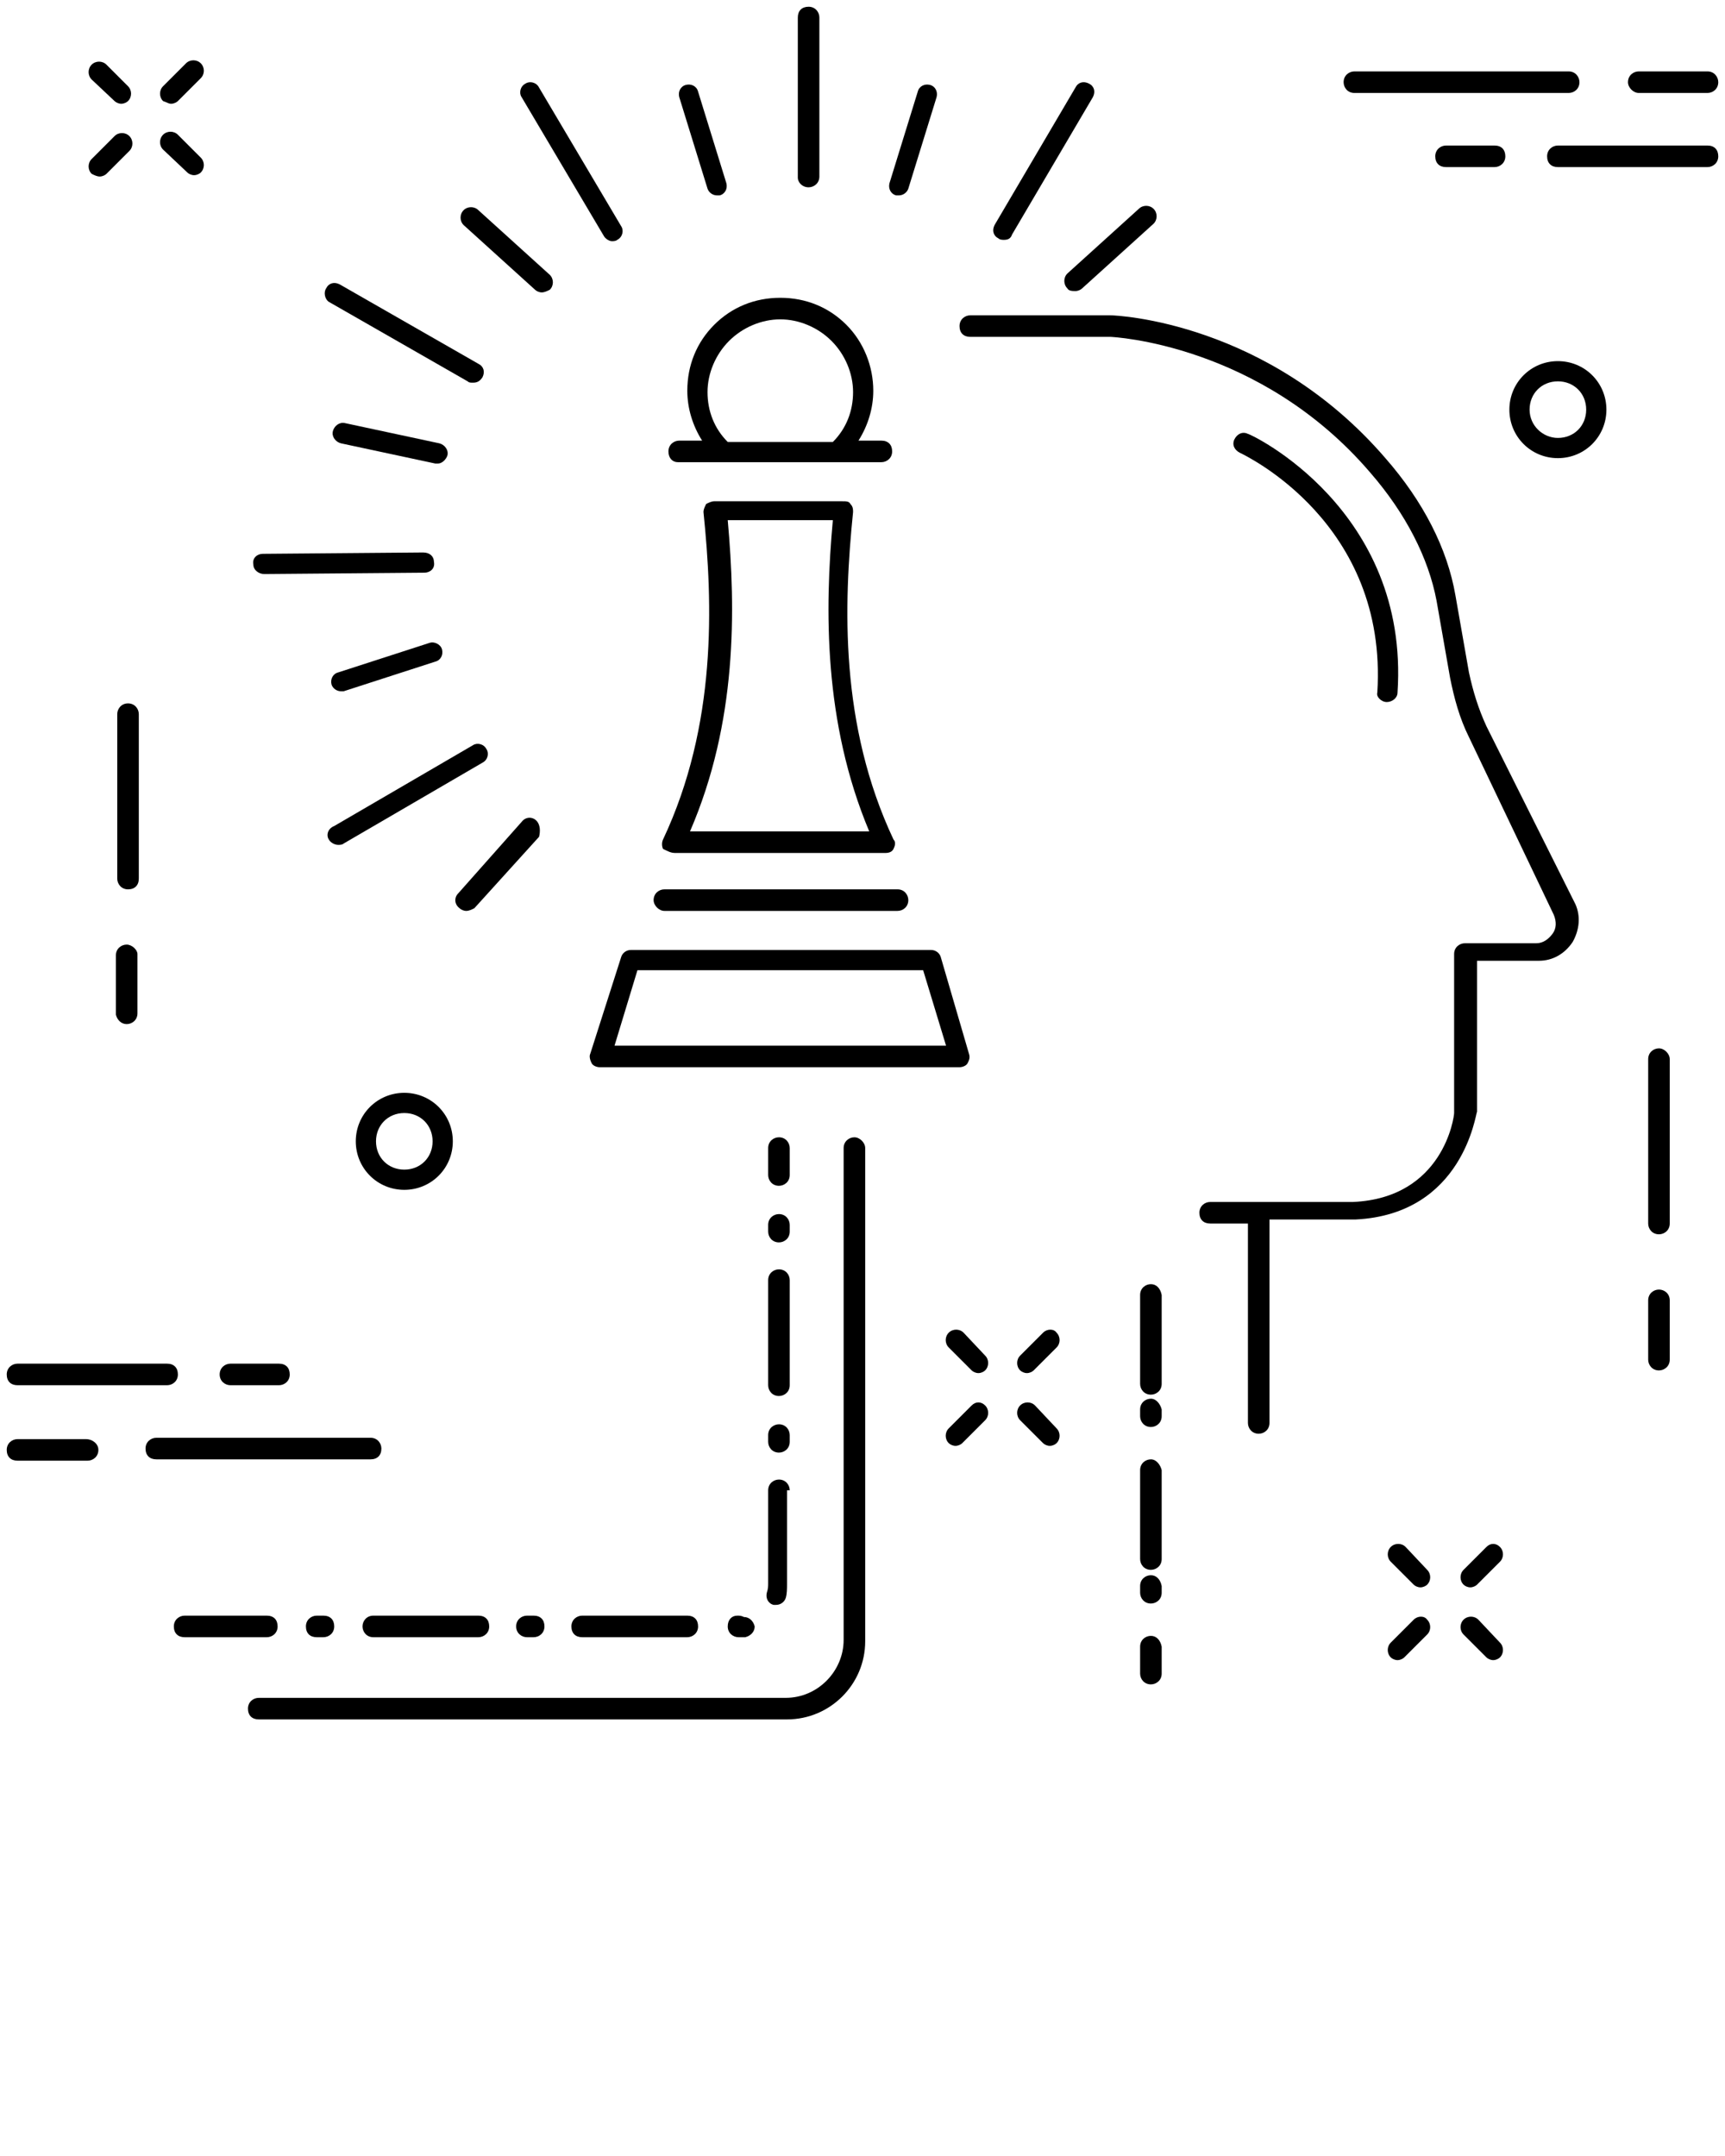 <svg xmlns="http://www.w3.org/2000/svg" xmlns:xlink="http://www.w3.org/1999/xlink" version="1.1" x="0px" y="0px" viewBox="0 0 128 160" enable-background="new 0 0 128 128" xml:space="preserve"><g><path d="M50.3,34.3h15.1c0.4,0,0.8-0.3,0.8-0.8s-0.3-0.8-0.8-0.8h-1.7c0.7-1.1,1.1-2.4,1.1-3.7c0-1.8-0.7-3.6-2-4.9   c-1.3-1.3-3-2-4.9-2s-3.6,0.7-4.9,2c-1.3,1.3-2,3-2,4.9c0,1.3,0.4,2.6,1.1,3.7h-1.7c-0.4,0-0.8,0.3-0.8,0.8S49.9,34.3,50.3,34.3z    M52.5,29.1c0-1.4,0.6-2.8,1.6-3.8c1-1,2.4-1.6,3.8-1.6c1.4,0,2.8,0.6,3.8,1.6c1,1,1.6,2.4,1.6,3.8c0,1.4-0.5,2.7-1.5,3.7H54   C53,31.8,52.5,30.5,52.5,29.1z"/><path d="M50.1,63.3h15.6c0.3,0,0.5-0.1,0.6-0.3c0.1-0.2,0.2-0.5,0-0.7c-4-8.5-3.7-17.4-3-24.3c0-0.2,0-0.4-0.2-0.6   c-0.1-0.2-0.3-0.2-0.6-0.2h-9.5c-0.2,0-0.4,0.1-0.6,0.2c-0.1,0.2-0.2,0.4-0.2,0.6c0.7,6.8,1,15.8-3,24.3c-0.1,0.2-0.1,0.5,0,0.7   C49.6,63.2,49.8,63.3,50.1,63.3z M54,38.6h7.8c-0.6,6.6-0.7,15,2.7,23.1H51.2C54.7,53.6,54.6,45.3,54,38.6z"/><path d="M43.8,78.2c-0.1,0.2,0,0.5,0.1,0.7c0.1,0.2,0.4,0.3,0.6,0.3h26.7c0.2,0,0.5-0.1,0.6-0.3c0.1-0.2,0.2-0.4,0.1-0.7L69.8,71   c-0.1-0.3-0.4-0.5-0.7-0.5H46.8c-0.3,0-0.6,0.2-0.7,0.5L43.8,78.2z M47.3,72h21.2l1.7,5.6H45.6L47.3,72z"/><path d="M49.3,67.6h17.3c0.4,0,0.8-0.3,0.8-0.8c0-0.4-0.3-0.8-0.8-0.8H49.3c-0.4,0-0.8,0.3-0.8,0.8C48.5,67.2,48.9,67.6,49.3,67.6z   "/><path d="M8.5,7.5C8.6,7.6,8.8,7.7,9,7.7c0.2,0,0.4-0.1,0.5-0.2c0.3-0.3,0.3-0.8,0-1.1L7.9,4.8c-0.3-0.3-0.8-0.3-1.1,0   c-0.3,0.3-0.3,0.8,0,1.1L8.5,7.5z"/><path d="M13.9,12.8c0.1,0.1,0.3,0.2,0.5,0.2c0.2,0,0.4-0.1,0.5-0.2c0.3-0.3,0.3-0.8,0-1.1l-1.7-1.7c-0.3-0.3-0.8-0.3-1.1,0   c-0.3,0.3-0.3,0.8,0,1.1L13.9,12.8z"/><path d="M7.4,13.1c0.2,0,0.4-0.1,0.5-0.2l1.7-1.7c0.3-0.3,0.3-0.8,0-1.1c-0.3-0.3-0.8-0.3-1.1,0l-1.7,1.7c-0.3,0.3-0.3,0.8,0,1.1   C7,13,7.2,13.1,7.4,13.1z"/><path d="M12.7,7.7c0.2,0,0.4-0.1,0.5-0.2l1.7-1.7c0.3-0.3,0.3-0.8,0-1.1c-0.3-0.3-0.8-0.3-1.1,0l-1.7,1.7c-0.3,0.3-0.3,0.8,0,1.1   C12.4,7.6,12.5,7.7,12.7,7.7z"/><path d="M104.3,114.8c-0.3-0.3-0.8-0.3-1.1,0c-0.3,0.3-0.3,0.8,0,1.1l1.7,1.7c0.1,0.1,0.3,0.2,0.5,0.2s0.4-0.1,0.5-0.2   c0.3-0.3,0.3-0.8,0-1.1L104.3,114.8z"/><path d="M109.7,120.2c-0.3-0.3-0.8-0.3-1.1,0c-0.3,0.3-0.3,0.8,0,1.1l1.7,1.7c0.1,0.1,0.3,0.2,0.5,0.2c0.2,0,0.4-0.1,0.5-0.2   c0.3-0.3,0.3-0.8,0-1.1L109.7,120.2z"/><path d="M104.9,120.2l-1.7,1.7c-0.3,0.3-0.3,0.8,0,1.1c0.1,0.1,0.3,0.2,0.5,0.2c0.2,0,0.4-0.1,0.5-0.2l1.7-1.7   c0.3-0.3,0.3-0.8,0-1.1C105.7,119.9,105.2,119.9,104.9,120.2z"/><path d="M110.3,114.8l-1.7,1.7c-0.3,0.3-0.3,0.8,0,1.1c0.1,0.1,0.3,0.2,0.5,0.2c0.2,0,0.4-0.1,0.5-0.2l1.7-1.7   c0.3-0.3,0.3-0.8,0-1.1C111,114.5,110.6,114.5,110.3,114.8z"/><path d="M71.5,98.9c-0.3-0.3-0.8-0.3-1.1,0c-0.3,0.3-0.3,0.8,0,1.1l1.7,1.7c0.1,0.1,0.3,0.2,0.5,0.2c0.2,0,0.4-0.1,0.5-0.2   c0.3-0.3,0.3-0.8,0-1.1L71.5,98.9z"/><path d="M76.8,104.3c-0.3-0.3-0.8-0.3-1.1,0c-0.3,0.3-0.3,0.8,0,1.1l1.7,1.7c0.1,0.1,0.3,0.2,0.5,0.2c0.2,0,0.4-0.1,0.5-0.2   c0.3-0.3,0.3-0.8,0-1.1L76.8,104.3z"/><path d="M72.1,104.3l-1.7,1.7c-0.3,0.3-0.3,0.8,0,1.1c0.1,0.1,0.3,0.2,0.5,0.2c0.2,0,0.4-0.1,0.5-0.2l1.7-1.7   c0.3-0.3,0.3-0.8,0-1.1C72.8,104,72.4,104,72.1,104.3z"/><path d="M77.4,98.9l-1.7,1.7c-0.3,0.3-0.3,0.8,0,1.1c0.1,0.1,0.3,0.2,0.5,0.2c0.2,0,0.4-0.1,0.5-0.2l1.7-1.7c0.3-0.3,0.3-0.8,0-1.1   C78.2,98.6,77.7,98.6,77.4,98.9z"/><path d="M8.7,53v12.2c0,0.4,0.3,0.8,0.8,0.8s0.8-0.3,0.8-0.8V53c0-0.4-0.3-0.8-0.8-0.8S8.7,52.6,8.7,53z"/><path d="M9.4,70.1c-0.4,0-0.8,0.3-0.8,0.8v4.4C8.7,75.7,9,76,9.4,76s0.8-0.3,0.8-0.8v-4.4C10.2,70.5,9.8,70.1,9.4,70.1z"/><path d="M123.1,77.8c-0.4,0-0.8,0.3-0.8,0.8v12.2c0,0.4,0.3,0.8,0.8,0.8c0.4,0,0.8-0.3,0.8-0.8V78.6   C123.9,78.2,123.5,77.8,123.1,77.8z"/><path d="M123.1,95.7c-0.4,0-0.8,0.3-0.8,0.8v4.4c0,0.4,0.3,0.8,0.8,0.8c0.4,0,0.8-0.3,0.8-0.8v-4.4C123.9,96,123.5,95.7,123.1,95.7   z"/><path d="M30,88.3c2,0,3.6-1.6,3.6-3.6S32,81.1,30,81.1c-2,0-3.6,1.6-3.6,3.6S28,88.3,30,88.3z M30,82.6c1.2,0,2.1,0.9,2.1,2.1   c0,1.2-0.9,2.1-2.1,2.1c-1.2,0-2.1-0.9-2.1-2.1C27.9,83.5,28.8,82.6,30,82.6z"/><path d="M115.6,26.8c-2,0-3.6,1.6-3.6,3.6c0,2,1.6,3.6,3.6,3.6c2,0,3.6-1.6,3.6-3.6C119.2,28.4,117.6,26.8,115.6,26.8z M115.6,32.5   c-1.1,0-2.1-0.9-2.1-2.1c0-1.2,0.9-2.1,2.1-2.1c1.2,0,2.1,0.9,2.1,2.1C117.7,31.6,116.8,32.5,115.6,32.5z"/><path d="M28.3,107.5c0-0.4-0.3-0.8-0.8-0.8H11.6c-0.4,0-0.8,0.3-0.8,0.8s0.3,0.8,0.8,0.8h15.9C28,108.3,28.3,108,28.3,107.5z"/><path d="M6.4,106.8H1.3c-0.4,0-0.8,0.3-0.8,0.8s0.3,0.8,0.8,0.8h5.2c0.4,0,0.8-0.3,0.8-0.8S6.8,106.8,6.4,106.8z"/><path d="M1.3,102.8h11.1c0.4,0,0.8-0.3,0.8-0.8s-0.3-0.8-0.8-0.8H1.3c-0.4,0-0.8,0.3-0.8,0.8S0.8,102.8,1.3,102.8z"/><path d="M17.1,102.8h3.6c0.4,0,0.8-0.3,0.8-0.8s-0.3-0.8-0.8-0.8h-3.6c-0.4,0-0.8,0.3-0.8,0.8S16.7,102.8,17.1,102.8z"/><path d="M100.5,6.9h15.9c0.4,0,0.8-0.3,0.8-0.8c0-0.4-0.3-0.8-0.8-0.8h-15.9c-0.4,0-0.8,0.3-0.8,0.8C99.7,6.5,100,6.9,100.5,6.9z"/><path d="M121.6,6.9h5.1c0.4,0,0.8-0.3,0.8-0.8c0-0.4-0.3-0.8-0.8-0.8h-5.1c-0.4,0-0.8,0.3-0.8,0.8C120.8,6.5,121.2,6.9,121.6,6.9z"/><path d="M126.7,10.8h-11.1c-0.4,0-0.8,0.3-0.8,0.8s0.3,0.8,0.8,0.8h11.1c0.4,0,0.8-0.3,0.8-0.8S127.2,10.8,126.7,10.8z"/><path d="M107.3,10.8c-0.4,0-0.8,0.3-0.8,0.8s0.3,0.8,0.8,0.8h3.6c0.4,0,0.8-0.3,0.8-0.8s-0.3-0.8-0.8-0.8H107.3z"/><path d="M60,13.9c0.4,0,0.8-0.3,0.8-0.8V1.3c0-0.4-0.3-0.8-0.8-0.8s-0.8,0.3-0.8,0.8v11.9C59.2,13.5,59.5,13.9,60,13.9z"/><path d="M44.8,17.5c0.1,0.2,0.4,0.4,0.6,0.4c0.1,0,0.3,0,0.4-0.1c0.4-0.2,0.5-0.7,0.3-1L40,6.5c-0.2-0.4-0.7-0.5-1-0.3   c-0.4,0.2-0.5,0.7-0.3,1L44.8,17.5z"/><path d="M24.4,22.4l10.3,5.9c0.1,0.1,0.2,0.1,0.4,0.1c0.3,0,0.5-0.1,0.7-0.4c0.2-0.4,0.1-0.8-0.3-1l-10.3-5.9   c-0.4-0.2-0.8-0.1-1,0.3C24,21.7,24.1,22.2,24.4,22.4z"/><path d="M19.6,42.6C19.6,42.6,19.6,42.6,19.6,42.6l11.9-0.1c0.4,0,0.8-0.3,0.7-0.8c0-0.4-0.3-0.7-0.8-0.7c0,0,0,0,0,0l-11.9,0.1   c-0.4,0-0.8,0.3-0.7,0.8C18.8,42.3,19.2,42.6,19.6,42.6z"/><path d="M24.4,62.3c0.1,0.2,0.4,0.4,0.7,0.4c0.1,0,0.3,0,0.4-0.1l10.3-6c0.4-0.2,0.5-0.7,0.3-1c-0.2-0.4-0.7-0.5-1-0.3l-10.3,6   C24.3,61.5,24.2,62,24.4,62.3z"/><path d="M52.5,14c0.1,0.3,0.4,0.5,0.7,0.5c0.1,0,0.2,0,0.2,0c0.4-0.1,0.6-0.5,0.5-0.9l-2.1-6.8c-0.1-0.4-0.5-0.6-0.9-0.5   c-0.4,0.1-0.6,0.5-0.5,0.9L52.5,14z"/><path d="M39.7,21.5c0.1,0.1,0.3,0.2,0.5,0.2c0.2,0,0.4-0.1,0.6-0.2c0.3-0.3,0.3-0.8,0-1.1l-5.3-4.8c-0.3-0.3-0.8-0.3-1.1,0   c-0.3,0.3-0.3,0.8,0,1.1L39.7,21.5z"/><path d="M33.2,33.8c0.1-0.4-0.2-0.8-0.6-0.9l-7-1.5c-0.4-0.1-0.8,0.2-0.9,0.6c-0.1,0.4,0.2,0.8,0.6,0.9l7,1.5c0.1,0,0.1,0,0.2,0   C32.8,34.4,33.1,34.1,33.2,33.8z"/><path d="M25.1,49.9c-0.4,0.1-0.6,0.5-0.5,0.9c0.1,0.3,0.4,0.5,0.7,0.5c0.1,0,0.2,0,0.2,0l6.8-2.2c0.4-0.1,0.6-0.5,0.5-0.9   c-0.1-0.4-0.6-0.6-0.9-0.5L25.1,49.9z"/><path d="M39.8,60.9c-0.3-0.3-0.8-0.3-1.1,0.1L34,66.3c-0.3,0.3-0.3,0.8,0.1,1.1c0.1,0.1,0.3,0.2,0.5,0.2c0.2,0,0.4-0.1,0.6-0.2   l4.8-5.3C40.1,61.7,40.1,61.2,39.8,60.9z"/><path d="M74.1,17.7c0.1,0.1,0.3,0.1,0.4,0.1c0.3,0,0.5-0.1,0.6-0.4l6-10.2c0.2-0.4,0.1-0.8-0.3-1c-0.4-0.2-0.8-0.1-1,0.3l-6,10.2   C73.6,17.1,73.7,17.5,74.1,17.7z"/><path d="M66.5,14.5c0.1,0,0.2,0,0.2,0c0.3,0,0.6-0.2,0.7-0.5l2.1-6.8c0.1-0.4-0.1-0.8-0.5-0.9c-0.4-0.1-0.8,0.1-0.9,0.5L66,13.6   C65.9,14,66.1,14.4,66.5,14.5z"/><path d="M79.2,21.4c0.1,0.2,0.4,0.2,0.6,0.2c0.2,0,0.4-0.1,0.5-0.2l5.3-4.8c0.3-0.3,0.3-0.8,0-1.1c-0.3-0.3-0.8-0.3-1.1,0l-5.3,4.8   C78.9,20.6,78.9,21.1,79.2,21.4z"/><path d="M110.3,53.9c-0.6-1.3-1-2.6-1.3-4l-1-5.7c-0.6-3.5-2.4-7-5.2-10.2c-8.7-10.1-19.9-10.6-20.4-10.6H72   c-0.4,0-0.8,0.3-0.8,0.8s0.3,0.8,0.8,0.8l10.4,0c0.1,0,11.1,0.5,19.3,10.1c2.6,3,4.3,6.3,4.9,9.5l1,5.7c0.3,1.5,0.7,3,1.4,4.4   l6.3,13.2c0.2,0.5,0.2,1-0.1,1.4c-0.3,0.4-0.7,0.7-1.2,0.7h-5.3c-0.4,0-0.8,0.3-0.8,0.8l0,11.8c0,0.3-0.8,6.3-7.5,6.6H89.8   c-0.4,0-0.8,0.3-0.8,0.8s0.3,0.8,0.8,0.8l2.8,0v14.8c0,0.4,0.3,0.8,0.8,0.8c0.4,0,0.8-0.3,0.8-0.8V90.5l6.4,0c8-0.4,8.9-7.9,9-8   V71.3h4.6c1,0,1.9-0.5,2.5-1.4c0.5-0.9,0.6-1.9,0.2-2.8L110.3,53.9z"/><path d="M58.6,85.2c0-0.4-0.3-0.8-0.8-0.8c-0.4,0-0.8,0.3-0.8,0.8v2c0,0.4,0.3,0.8,0.8,0.8c0.4,0,0.8-0.3,0.8-0.8V85.2z"/><path d="M58.6,90.9c0-0.4-0.3-0.8-0.8-0.8c-0.4,0-0.8,0.3-0.8,0.8v0.5c0,0.4,0.3,0.8,0.8,0.8c0.4,0,0.8-0.3,0.8-0.8V90.9z"/><path d="M58.6,95c0-0.4-0.3-0.8-0.8-0.8c-0.4,0-0.8,0.3-0.8,0.8v3.7c0,0.1,0,0.2,0,0.2c0,0.1,0,0.1,0,0.2v3.7   c0,0.4,0.3,0.8,0.8,0.8c0.4,0,0.8-0.3,0.8-0.8v-3.7c0-0.1,0-0.2,0-0.2c0-0.1,0-0.1,0-0.2V95z"/><path d="M26.9,120.7c0,0.4,0.3,0.8,0.8,0.8h3.7c0.1,0,0.2,0,0.2,0c0.1,0,0.1,0,0.2,0h3.7c0.4,0,0.8-0.3,0.8-0.8s-0.3-0.8-0.8-0.8   h-3.7c-0.1,0-0.2,0-0.2,0c-0.1,0-0.1,0-0.2,0h-3.7C27.2,119.9,26.9,120.3,26.9,120.7z"/><path d="M54.7,119.9c-0.4,0-0.7,0.3-0.7,0.8s0.4,0.8,0.8,0.8c0.2,0,0.3,0,0.5,0c0.4-0.1,0.7-0.4,0.7-0.8c-0.1-0.4-0.4-0.7-0.8-0.7   C55,119.9,54.9,119.9,54.7,119.9z"/><path d="M47.3,119.9c-0.1,0-0.2,0-0.2,0c-0.1,0-0.1,0-0.2,0h-3.7c-0.4,0-0.8,0.3-0.8,0.8s0.3,0.8,0.8,0.8h3.7c0.1,0,0.2,0,0.2,0   c0.1,0,0.1,0,0.2,0H51c0.4,0,0.8-0.3,0.8-0.8s-0.3-0.8-0.8-0.8H47.3z"/><path d="M19.8,121.5c0.4,0,0.8-0.3,0.8-0.8s-0.3-0.8-0.8-0.8h-3.7c-0.1,0-0.2,0-0.2,0c-0.1,0-0.2,0-0.2,0h-2   c-0.4,0-0.8,0.3-0.8,0.8s0.3,0.8,0.8,0.8h2c0.1,0,0.2,0,0.2,0c0.1,0,0.2,0,0.2,0H19.8z"/><path d="M23.5,119.9c-0.4,0-0.8,0.3-0.8,0.8s0.3,0.8,0.8,0.8h0.5c0.4,0,0.8-0.3,0.8-0.8s-0.3-0.8-0.8-0.8H23.5z"/><path d="M39.1,121.5h0.5c0.4,0,0.8-0.3,0.8-0.8s-0.3-0.8-0.8-0.8h-0.5c-0.4,0-0.8,0.3-0.8,0.8S38.7,121.5,39.1,121.5z"/><path d="M58.6,110.6c0-0.4-0.3-0.8-0.8-0.8c-0.4,0-0.8,0.3-0.8,0.8v3.7c0,0.1,0,0.2,0,0.2c0,0.1,0,0.1,0,0.2v2.8   c0,0.2,0,0.4-0.1,0.7c-0.1,0.4,0.1,0.8,0.5,0.9c0.1,0,0.1,0,0.2,0c0.3,0,0.6-0.2,0.7-0.5c0.1-0.3,0.1-0.7,0.1-1.1v-2.8   c0-0.1,0-0.2,0-0.2c0-0.1,0-0.1,0-0.2V110.6z"/><path d="M58.6,106.5c0-0.4-0.3-0.8-0.8-0.8c-0.4,0-0.8,0.3-0.8,0.8v0.5c0,0.4,0.3,0.8,0.8,0.8c0.4,0,0.8-0.3,0.8-0.8V106.5z"/><path d="M63.4,84.4c-0.4,0-0.8,0.3-0.8,0.8v36.5c0,2.3-1.9,4.3-4.3,4.3H19.2c-0.4,0-0.8,0.3-0.8,0.8s0.3,0.8,0.8,0.8h39.2   c3.2,0,5.8-2.6,5.8-5.8V85.2C64.2,84.8,63.8,84.4,63.4,84.4z"/><path d="M85.4,95.3c-0.4,0-0.8,0.3-0.8,0.8v2c0,0.1,0,0.2,0,0.3c0,0.1,0,0.2,0,0.3v4c0,0.4,0.3,0.8,0.8,0.8c0.4,0,0.8-0.3,0.8-0.8   v-4c0-0.1,0-0.2,0-0.3c0-0.1,0-0.2,0-0.3v-2C86.1,95.6,85.8,95.3,85.4,95.3z"/><path d="M85.4,103.8c-0.4,0-0.8,0.3-0.8,0.8v0.5c0,0.4,0.3,0.8,0.8,0.8c0.4,0,0.8-0.3,0.8-0.8v-0.5   C86.1,104.2,85.8,103.8,85.4,103.8z"/><path d="M85.4,121.4c-0.4,0-0.8,0.3-0.8,0.8v2c0,0.4,0.3,0.8,0.8,0.8c0.4,0,0.8-0.3,0.8-0.8v-2C86.1,121.7,85.8,121.4,85.4,121.4z"/><path d="M85.4,116.9c-0.4,0-0.8,0.3-0.8,0.8v0.5c0,0.4,0.3,0.8,0.8,0.8c0.4,0,0.8-0.3,0.8-0.8v-0.5   C86.1,117.2,85.8,116.9,85.4,116.9z"/><path d="M85.4,108.3c-0.4,0-0.8,0.3-0.8,0.8v2c0,0.1,0,0.2,0,0.3c0,0.1,0,0.2,0,0.3v4c0,0.4,0.3,0.8,0.8,0.8c0.4,0,0.8-0.3,0.8-0.8   v-4c0-0.1,0-0.2,0-0.3c0-0.1,0-0.2,0-0.3v-2C86.1,108.7,85.8,108.3,85.4,108.3z"/><path d="M102.9,52.1C102.9,52.1,102.9,52.1,102.9,52.1c0.4,0,0.8-0.3,0.8-0.7c0.9-13.6-10.9-19.2-11.1-19.2c-0.4-0.2-0.8,0-1,0.4   c-0.2,0.4,0,0.8,0.4,1c0.4,0.2,11,5.2,10.2,17.8C102.1,51.7,102.5,52.1,102.9,52.1z"/></g></svg>